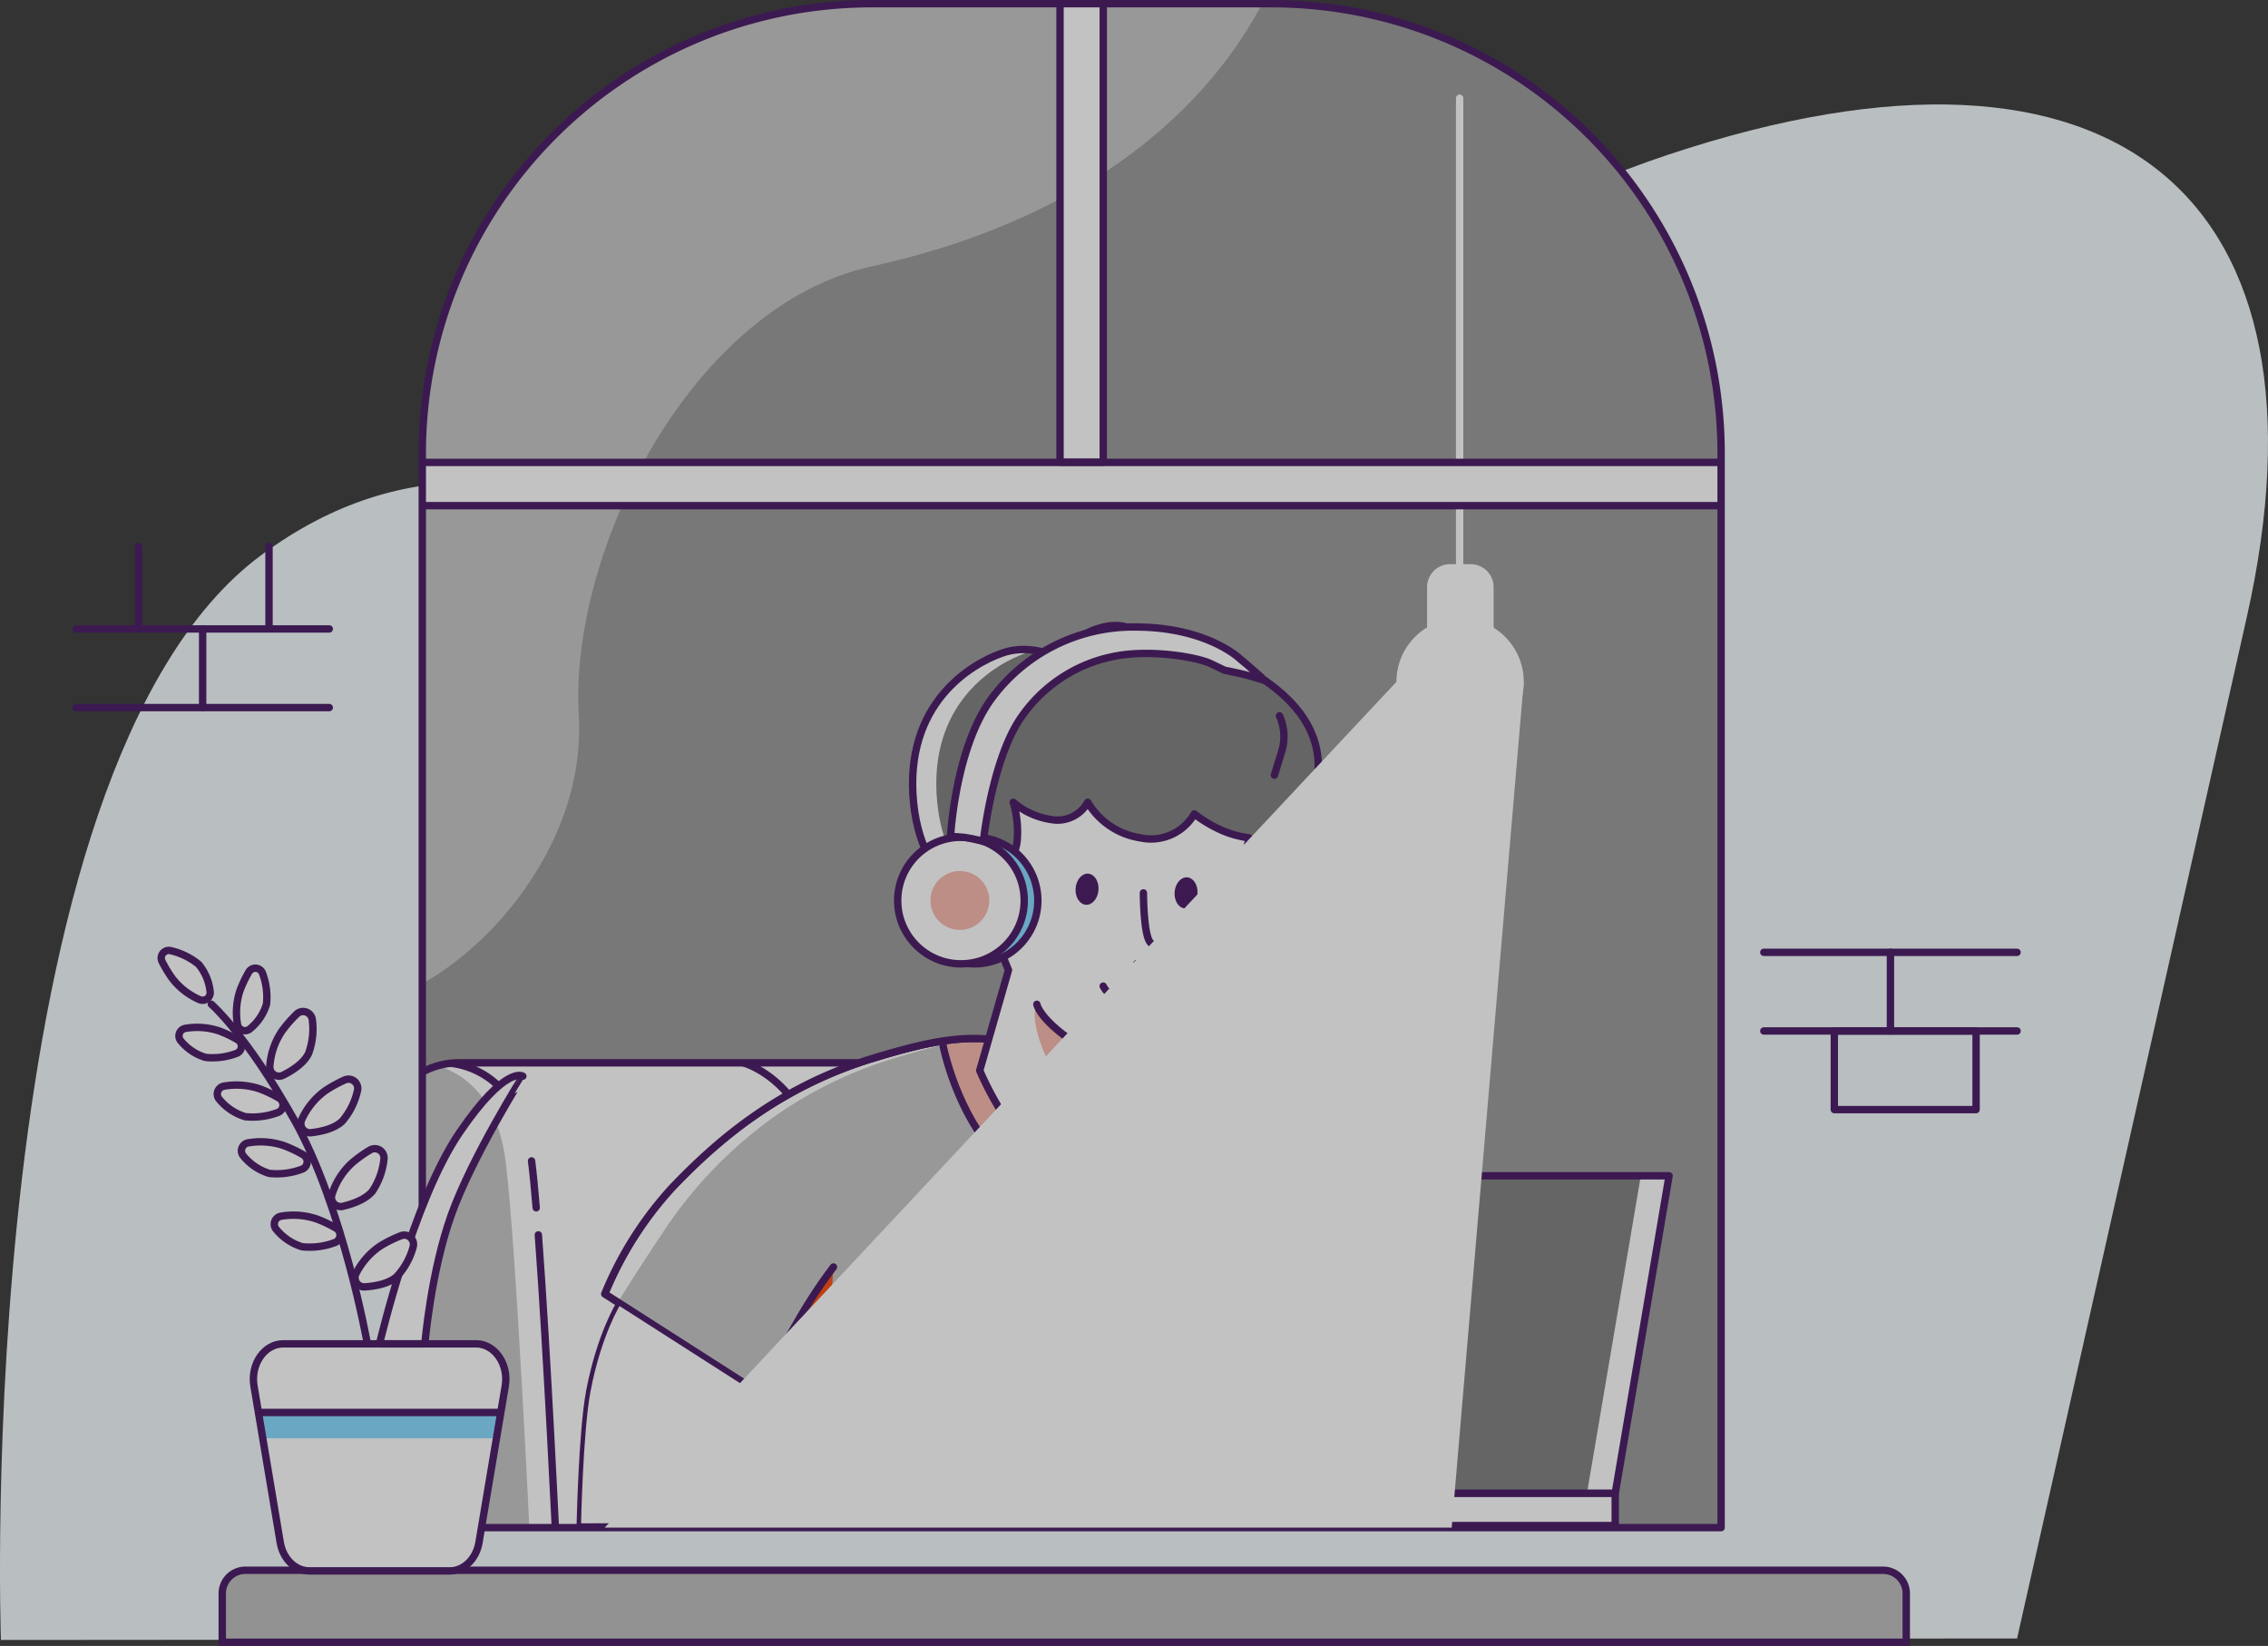 <svg xmlns="http://www.w3.org/2000/svg" xmlns:xlink="http://www.w3.org/1999/xlink" width="383.985" height="278.613" viewBox="0 0 383.985 278.613">
  <rect x="0" y="0" width="383.985" height="278.613" fill="#333333" stroke="none"/>
  <defs>
    <clipPath id="clip-path">
      <path id="Rectangle_236" data-name="Rectangle 236" d="M76.107,0H143.8A76.107,76.107,0,0,1,219.9,76.107V257.953a0,0,0,0,1,0,0H0a0,0,0,0,1,0,0V76.107A76.107,76.107,0,0,1,76.107,0Z" fill="#62b7e8" stroke="#400f5e" stroke-linecap="round" stroke-linejoin="round" stroke-width="1.25"/>
    </clipPath>
    <clipPath id="clip-path-2">
      <path id="Path_1974" data-name="Path 1974" d="M104.654,296.534s-10-47.427-9.369-63.378c.416-10.558,6.449-15.265,10.48-17.241a12.871,12.871,0,0,1,5.694-1.306H206.3s9.958,2.641,12.674,16.6,5.117,65.325,5.117,65.325Z" transform="translate(-95.256 -214.609)" fill="#fff" stroke="#400f5e" stroke-linecap="round" stroke-linejoin="round" stroke-width="1.25"/>
    </clipPath>
    <clipPath id="clip-path-3">
      <path id="Path_1979" data-name="Path 1979" d="M174.823,212.671s-13.416-2.661-15.035-19.374,9.716-23.42,15.035-25.271S185,169.183,185,169.183s1.084-4.164,6.9-5.551,7.9,3.238,7.9,3.238,5.039-4.1,19.47,5.8c11.8,8.1,10.832,18.252,4.123,27.273-5.108,6.871-11.334,8.1-11.334,8.1Z" transform="translate(-159.631 -163.372)" fill="#fff" stroke="#400f5e" stroke-linecap="round" stroke-linejoin="round" stroke-width="1.25"/>
    </clipPath>
    <clipPath id="clip-path-4">
      <path id="Path_1994" data-name="Path 1994" d="M244.491,248.384a80.3,80.3,0,0,0-20.141-22.319c-6.027-4.533-13.41-9.159-20.3-10.97-15.266-4.016-19.083-4.859-35.044,0s-26.37,13.878-34,21.858A60.584,60.584,0,0,0,123.554,255l26.024,16.655L147.5,294.206h87.785l-2.66-20.934,18.968-12.724S248.513,254.954,244.491,248.384Z" transform="translate(-123.554 -211.759)" fill="#fff" stroke="#400f5e" stroke-linecap="round" stroke-linejoin="round" stroke-width="1.25"/>
    </clipPath>
    <clipPath id="clip-path-6">
      <path id="Path_1986" data-name="Path 1986" d="M163.093,212.456s1.767,10.321,8.362,18.349,12.331,7.17,17.206,3.729,8.316-12.331,8.316-17.493-22.217-7.472-33.884-4.586" transform="translate(-163.093 -211.198)" fill="#f7b5a9" stroke="#400f5e" stroke-linecap="round" stroke-linejoin="round" stroke-width="1.25"/>
    </clipPath>
    <clipPath id="clip-path-7">
      <path id="Path_2003" data-name="Path 2003" d="M213.406,194.611s-2.408,20.82-9.694,27.065S191.2,226.6,191.2,226.6l-1.718,10.166s-1.735,7.634-8.327,7.287-12.5-14.573-12.5-14.573l4.869-17-1.331-3.287s-8.154-2.67-7.228-10.071,6.592-2.257,6.592-2.257,3.355-2.949,3.47-6.766a17.418,17.418,0,0,0-.695-6.014,12.805,12.805,0,0,0,7.172,3.008,5.861,5.861,0,0,0,5.436-3.008,12.593,12.593,0,0,0,8.905,6.014,8.471,8.471,0,0,0,9.138-4.048,22.414,22.414,0,0,0,4.395,2.66,17.218,17.218,0,0,0,4.857,1.388Z" transform="translate(-164.893 -184.086)" fill="#fff" stroke="#400f5e" stroke-linecap="round" stroke-linejoin="round" stroke-width="1.25"/>
    </clipPath>
    <clipPath id="clip-path-8">
      <path id="Path_2007" data-name="Path 2007" d="M223.048,273.025c-2.082-8.675-7.148-26.512-7.148-26.512l-16.851,11.3,2.66,20.934H224.8A49.392,49.392,0,0,1,223.048,273.025Z" transform="translate(-199.048 -246.513)" fill="#fff" stroke="#400f5e" stroke-linecap="round" stroke-linejoin="round" stroke-width="0.75"/>
    </clipPath>
    <clipPath id="clip-path-9">
      <path id="Path_2012" data-name="Path 2012" d="M188.23,281.607h77.639l9.121-53.762H197.352Z" transform="translate(-188.23 -227.845)" fill="#fff" stroke="#400f5e" stroke-linecap="round" stroke-linejoin="round" stroke-width="1.25"/>
    </clipPath>
    <clipPath id="clip-path-10">
      <path id="Path_2016" data-name="Path 2016" d="M115.622,285.97H91.876c-2.408,0-4.481-2.015-4.951-4.812l-4.445-26.484c-.621-3.7,1.768-7.143,4.951-7.143h32.637c3.183,0,5.572,3.446,4.951,7.143l-4.445,26.484C120.1,283.955,118.031,285.97,115.622,285.97Z" transform="translate(-82.381 -247.531)" fill="#fff" stroke="#400f5e" stroke-linecap="round" stroke-linejoin="round" stroke-width="1.25"/>
    </clipPath>
  </defs>
  <g id="Working_9" data-name="Working 9" transform="translate(-52.684 -92.113)" opacity="0.702">
    <path id="Path_1965" data-name="Path 1965" d="M52.84,362.241s-5.185-147.253,44.1-183.654,95.216,19.479,130.925,17.617,30.681-59.918,107.239-85.375,113.81,7.822,97.977,78.264-38.894,172.893-38.894,172.893Z" transform="translate(0 7.473)" fill="#f2fafc"/>
    <g id="Group_1031" data-name="Group 1031" transform="translate(124.179 92.738)">
      <path id="Path_19385" data-name="Path 19385" d="M140,0h3.8A76.107,76.107,0,0,1,219.9,76.107V257.953H0V140C0,84.948,78.139,14.374,78.139,14.374S117.732,0,140,0Z" fill="#959596"/>
      <g id="Group_1030" data-name="Group 1030" clip-path="url(#clip-path)">
        <line id="Line_102" data-name="Line 102" y2="78.66" transform="translate(175.63 16.003)" fill="none" stroke="#fff" stroke-linecap="round" stroke-linejoin="round" stroke-width="1.25"/>
        <path id="Path_1967" data-name="Path 1967" d="M255.385,86.354s-9.62,40.25-69.8,53.463c-30.541,6.706-51.212,48.2-49.558,76.074s-27.338,52.684-42.537,48.822-12-144.7,42.537-171.092S255.385,86.354,255.385,86.354Z" transform="translate(-109.528 -95.343)" fill="#c3c3c3"/>
        <rect id="Rectangle_233" data-name="Rectangle 233" width="231.846" height="7.322" transform="translate(-7.224 77.645)" fill="#fff" stroke="#400f5e" stroke-linecap="round" stroke-linejoin="round" stroke-width="1.25"/>
        <rect id="Rectangle_234" data-name="Rectangle 234" width="85.326" height="7.322" transform="translate(115.295 -7.731) rotate(90)" fill="#fff" stroke="#400f5e" stroke-linecap="round" stroke-linejoin="round" stroke-width="1.25"/>
        <g id="Group_1027" data-name="Group 1027" transform="translate(164.928 94.867)">
          <path id="Rectangle_235" data-name="Rectangle 235" d="M3.9,0h3.47a3.9,3.9,0,0,1,3.9,3.9V13.22a0,0,0,0,1,0,0H0a0,0,0,0,1,0,0V3.9A3.9,3.9,0,0,1,3.9,0Z" transform="translate(5.186)" fill="#fff"/>
          <circle id="Ellipse_323" data-name="Ellipse 323" cx="10.779" cy="10.779" r="10.779" transform="translate(0 9.141)" fill="#fff"/>
        </g>
        <g id="Group_1029" data-name="Group 1029" transform="translate(-9.991 179.28)">
          <path id="Path_1968" data-name="Path 1968" d="M104.654,296.534s-10-47.427-9.369-63.378c.416-10.558,6.449-15.265,10.48-17.241a12.871,12.871,0,0,1,5.694-1.306H206.3s9.958,2.641,12.674,16.6,5.117,65.325,5.117,65.325Z" transform="translate(-95.256 -214.609)" fill="#fff"/>
          <g id="Group_1028" data-name="Group 1028" clip-path="url(#clip-path-2)">
            <path id="Path_1969" data-name="Path 1969" d="M127.572,243.77c1.518,20.317,3.037,52.806,3.037,52.806H102.836S86.558,243.4,89.625,227.819s22.409-13.169,22.409-13.169" transform="translate(-97.932 -214.65)" fill="#fff" stroke="#400f5e" stroke-linecap="round" stroke-linejoin="round" stroke-width="1.25"/>
            <path id="Path_1970" data-name="Path 1970" d="M114.978,226.1c.253,1.976.519,4.707.787,7.937" transform="translate(-86.486 -209.499)" fill="#fff" stroke="#400f5e" stroke-linecap="round" stroke-linejoin="round" stroke-width="1.25"/>
            <path id="Path_1971" data-name="Path 1971" d="M105.018,214.609a14,14,0,0,1,10.13,5.418" transform="translate(-90.915 -214.609)" fill="#fff" stroke="#400f5e" stroke-linecap="round" stroke-linejoin="round" stroke-width="1.25"/>
            <path id="Path_1972" data-name="Path 1972" d="M108.988,214.65s12.266,0,14.389,16.6c1.781,13.93,4.184,65.325,4.184,65.325H99.788S83.512,243.4,86.577,227.819s22.41-13.169,22.41-13.169" transform="translate(-99.287 -214.65)" fill="#c3c3c3"/>
            <path id="Path_1973" data-name="Path 1973" d="M139.8,214.609s9.96,2.641,12.676,16.6,5.116,65.325,5.116,65.325" transform="translate(-75.446 -214.609)" fill="#fff" stroke="#400f5e" stroke-linecap="round" stroke-linejoin="round" stroke-width="1.25"/>
          </g>
          <path id="Path_1975" data-name="Path 1975" d="M104.654,296.534s-10-47.427-9.369-63.378c.416-10.558,6.449-15.265,10.48-17.241a12.871,12.871,0,0,1,5.694-1.306H206.3s9.958,2.641,12.674,16.6,5.117,65.325,5.117,65.325Z" transform="translate(-95.256 -214.609)" fill="none" stroke="#400f5e" stroke-linecap="round" stroke-linejoin="round" stroke-width="1.25"/>
        </g>
      </g>
      <path id="Rectangle_237" data-name="Rectangle 237" d="M76.107,0H143.8A76.107,76.107,0,0,1,219.9,76.107V257.953a0,0,0,0,1,0,0H0a0,0,0,0,1,0,0V76.107A76.107,76.107,0,0,1,76.107,0Z" fill="none" stroke="#400f5e" stroke-linecap="round" stroke-linejoin="round" stroke-width="1.25"/>
    </g>
    <path id="Path_19386" data-name="Path 19386" d="M3.917,0H281.193a3.917,3.917,0,0,1,3.917,3.917v8.271H0V3.917A3.917,3.917,0,0,1,3.917,0Z" transform="translate(90.314 357.914)" fill="#bbb" stroke="#400f5e" stroke-linecap="round" stroke-width="1.25"/>
    <g id="Group_1044" data-name="Group 1044" transform="translate(150.677 197.996)">
      <circle id="Ellipse_324" data-name="Ellipse 324" cx="10.712" cy="10.712" r="10.712" transform="translate(94.94 38.691)" fill="#80d9ff" stroke="#400f5e" stroke-linecap="round" stroke-linejoin="round" stroke-width="1.25"/>
      <g id="Group_1033" data-name="Group 1033" transform="translate(56.515)">
        <path id="Path_1976" data-name="Path 1976" d="M174.823,212.671s-13.416-2.661-15.035-19.374,9.716-23.42,15.035-25.271S185,169.183,185,169.183s1.084-4.164,6.9-5.551,7.9,3.238,7.9,3.238,5.039-4.1,19.47,5.8c11.8,8.1,10.832,18.252,4.123,27.273-5.108,6.871-11.334,8.1-11.334,8.1Z" transform="translate(-159.631 -163.372)" fill="#fff"/>
        <g id="Group_1032" data-name="Group 1032" clip-path="url(#clip-path-3)">
          <path id="Path_1977" data-name="Path 1977" d="M177.6,213s-13.416-2.661-15.035-19.374,9.716-23.42,15.035-25.271,10.178,1.156,10.178,1.156,1.084-4.164,6.9-5.551,7.9,3.238,7.9,3.238,7.081-10.135,21.512-.231c11.8,8.1,8.791,24.288,2.082,33.309-5.108,6.871-11.334,8.1-11.334,8.1Z" transform="translate(-158.396 -163.703)" fill="#7a7a7a"/>
          <path id="Path_1978" data-name="Path 1978" d="M202.89,173.956a8.546,8.546,0,0,1,.286,6.309l-1.147,3.727" transform="translate(-140.777 -158.665)" fill="none" stroke="#400f5e" stroke-linecap="round" stroke-linejoin="round" stroke-width="1.25"/>
        </g>
        <path id="Path_1980" data-name="Path 1980" d="M174.823,212.671s-13.416-2.661-15.035-19.374,9.716-23.42,15.035-25.271S185,169.183,185,169.183s1.084-4.164,6.9-5.551,7.9,3.238,7.9,3.238,5.039-4.1,19.47,5.8c11.8,8.1,10.832,18.252,4.123,27.273-5.108,6.871-11.334,8.1-11.334,8.1Z" transform="translate(-159.631 -163.372)" fill="none" stroke="#400f5e" stroke-linecap="round" stroke-linejoin="round" stroke-width="1.25"/>
      </g>
      <g id="Group_1039" data-name="Group 1039" transform="translate(4.393 69.905)">
        <path id="Path_1981" data-name="Path 1981" d="M244.491,248.384a80.3,80.3,0,0,0-20.141-22.319c-6.027-4.533-13.41-9.159-20.3-10.97-15.266-4.016-19.083-4.859-35.044,0s-26.37,13.878-34,21.858A60.584,60.584,0,0,0,123.554,255l26.024,16.655L147.5,294.206h87.785l-2.66-20.934,18.968-12.724S248.513,254.954,244.491,248.384Z" transform="translate(-123.554 -211.759)" fill="#fff"/>
        <g id="Group_1038" data-name="Group 1038" clip-path="url(#clip-path-4)">
          <path id="Path_1982" data-name="Path 1982" d="M163.093,212.456s1.767,10.321,8.362,18.349,12.331,7.17,17.206,3.729,8.316-12.331,8.316-17.493-22.217-7.472-33.884-4.586" transform="translate(-105.971 -212.009)" fill="#80d9ff" stroke="#400f5e" stroke-linecap="round" stroke-linejoin="round" stroke-width="1.25"/>
          <g id="Group_1037" data-name="Group 1037">
            <path id="Path_1983" data-name="Path 1983" d="M244.491,248.384a80.3,80.3,0,0,0-20.141-22.319c-6.027-4.533-13.41-9.159-20.3-10.97-15.266-4.016-19.083-4.859-35.044,0s-26.37,13.878-34,21.858A60.584,60.584,0,0,0,123.554,255l26.024,16.655L147.5,294.206h87.785l-2.66-20.934,18.968-12.724S248.513,254.954,244.491,248.384Z" transform="translate(-123.554 -211.759)" fill="#fff"/>
            <g id="Group_1036" data-name="Group 1036" clip-path="url(#clip-path-4)">
              <path id="Path_1984" data-name="Path 1984" d="M123.554,260.093l26.024,11.558L147.5,294.206h91.347l-2.66-20.934,18.969-12.724s-3.077-5.594-7.1-12.166a80.309,80.309,0,0,0-20.138-22.318c-6.029-4.532-13.41-9.159-20.3-10.97-15.266-4.016-19.083-4.859-35.044,0a71.267,71.267,0,0,0-20.125,9.758,74.1,74.1,0,0,0-19.178,19.927c-3.122,4.687-6.981,10.626-9.714,15.314" transform="translate(-123.554 -211.759)" fill="#c3c3c3"/>
              <ellipse id="Ellipse_325" data-name="Ellipse 325" cx="17.236" cy="13.438" rx="17.236" ry="13.438" transform="translate(77.72 -12.092)" fill="#ff4500"/>
              <g id="Group_1035" data-name="Group 1035" transform="translate(57.122 -0.811)">
                <path id="Path_1985" data-name="Path 1985" d="M163.093,212.456s1.767,10.321,8.362,18.349,12.331,7.17,17.206,3.729,8.316-12.331,8.316-17.493-22.217-7.472-33.884-4.586" transform="translate(-163.093 -211.198)" fill="#f7b5a9"/>
                <g id="Group_1034" data-name="Group 1034" clip-path="url(#clip-path-6)">
                  <ellipse id="Ellipse_326" data-name="Ellipse 326" cx="17.236" cy="13.438" rx="17.236" ry="13.438" transform="translate(20.597 -11.281)" fill="#ff7e60"/>
                </g>
                <path id="Path_1987" data-name="Path 1987" d="M163.093,212.456s1.767,10.321,8.362,18.349,12.331,7.17,17.206,3.729,8.316-12.331,8.316-17.493-22.217-7.472-33.884-4.586" transform="translate(-163.093 -211.198)" fill="none" stroke="#400f5e" stroke-linecap="round" stroke-linejoin="round" stroke-width="1.25"/>
              </g>
            </g>
            <path id="Path_1989" data-name="Path 1989" d="M244.491,248.384a80.3,80.3,0,0,0-20.141-22.319c-6.027-4.533-13.41-9.159-20.3-10.97-15.266-4.016-19.083-4.859-35.044,0s-26.37,13.878-34,21.858A60.584,60.584,0,0,0,123.554,255l26.024,16.655L147.5,294.206h87.785l-2.66-20.934,18.968-12.724S248.513,254.954,244.491,248.384Z" transform="translate(-123.554 -211.759)" fill="none" stroke="#400f5e" stroke-linecap="round" stroke-linejoin="round" stroke-width="1.25"/>
          </g>
          <path id="Path_1990" data-name="Path 1990" d="M144.028,259.744s4.284-8.011,7.151-12.891a85.711,85.711,0,0,1,5.545-8.32l-3.251,46.837-17.439-1.911Z" transform="translate(-118.004 -199.853)" fill="#ff4500"/>
          <path id="Path_1991" data-name="Path 1991" d="M141.567,259.744s4.284-8.011,7.151-12.891a85.711,85.711,0,0,1,5.545-8.32" transform="translate(-115.543 -199.853)" fill="none" stroke="#400f5e" stroke-linecap="round" stroke-linejoin="round" stroke-width="1.25"/>
          <path id="Path_1992" data-name="Path 1992" d="M201.459,262.13a79.487,79.487,0,0,0-7.832-25.318s9.367,10.9,13.382,13a43.4,43.4,0,0,0,9.367,3.249Z" transform="translate(-92.392 -200.618)" fill="#ff4500"/>
          <path id="Path_1993" data-name="Path 1993" d="M201.459,262.13a79.487,79.487,0,0,0-7.832-25.318" transform="translate(-92.392 -200.618)" fill="none" stroke="#400f5e" stroke-linecap="round" stroke-linejoin="round" stroke-width="1.25"/>
        </g>
        <path id="Path_1995" data-name="Path 1995" d="M244.491,248.384a80.3,80.3,0,0,0-20.141-22.319c-6.027-4.533-13.41-9.159-20.3-10.97-15.266-4.016-19.083-4.859-35.044,0s-26.37,13.878-34,21.858A60.584,60.584,0,0,0,123.554,255l26.024,16.655L147.5,294.206h87.785l-2.66-20.934,18.968-12.724S248.513,254.954,244.491,248.384Z" transform="translate(-123.554 -211.759)" fill="none" stroke="#400f5e" stroke-linecap="round" stroke-linejoin="round" stroke-width="1.25"/>
      </g>
      <path id="Path_1996" data-name="Path 1996" d="M127.283,242.74s-3.3,5.188-5.152,14.9c-1.287,6.755-1.618,22.786-1.618,22.786l16.656-.052,11.679.052,2.082-22.555Z" transform="translate(-120.513 -128.077)" fill="#fff" stroke="#400f5e" stroke-linecap="round" stroke-linejoin="round" stroke-width="0.75"/>
      <g id="Group_1041" data-name="Group 1041" transform="translate(64.117 29.926)">
        <path id="Path_1997" data-name="Path 1997" d="M213.406,194.611s-2.408,20.82-9.694,27.065S191.2,226.6,191.2,226.6l-1.718,10.166s-1.735,7.634-8.327,7.287-12.5-14.573-12.5-14.573l4.869-17-1.331-3.287s-8.154-2.67-7.228-10.071,6.592-2.257,6.592-2.257,3.355-2.949,3.47-6.766a17.418,17.418,0,0,0-.695-6.014,12.805,12.805,0,0,0,7.172,3.008,5.861,5.861,0,0,0,5.436-3.008,12.593,12.593,0,0,0,8.905,6.014,8.471,8.471,0,0,0,9.138-4.048,22.414,22.414,0,0,0,4.395,2.66,17.218,17.218,0,0,0,4.857,1.388Z" transform="translate(-164.893 -184.086)" fill="#fff"/>
        <g id="Group_1040" data-name="Group 1040" clip-path="url(#clip-path-7)">
          <path id="Path_1998" data-name="Path 1998" d="M174.3,207.75s.286,2.007,4.874,5.448c4.63,3.472,10.561,2.915,10.561,2.915L188.1,227.56a20.653,20.653,0,0,1-12.2-10.8C172.826,209.822,174.3,207.75,174.3,207.75Z" transform="translate(-160.867 -173.562)" fill="#f7b5a9"/>
          <path id="Path_1999" data-name="Path 1999" d="M189.626,216.113s-5.931.556-10.561-2.915c-4.588-3.441-4.874-5.448-4.874-5.448" transform="translate(-160.758 -173.562)" fill="#fff" stroke="#400f5e" stroke-linecap="round" stroke-linejoin="round" stroke-width="1.25"/>
          <ellipse id="Ellipse_327" data-name="Ellipse 327" cx="2.639" cy="1.941" rx="2.639" ry="1.941" transform="translate(36.554 17.81) rotate(-85.533)" fill="#400f5e"/>
          <ellipse id="Ellipse_328" data-name="Ellipse 328" cx="2.639" cy="1.941" rx="2.639" ry="1.941" transform="translate(19.792 17.189) rotate(-85.533)" fill="#400f5e"/>
          <path id="Path_2000" data-name="Path 2000" d="M187.015,194.7s0,7.375,1.241,8.462.545,2.639-.62,3.261-1.711.233-1.711.233" transform="translate(-155.54 -179.367)" fill="#fff" stroke="#400f5e" stroke-linecap="round" stroke-linejoin="round" stroke-width="1.25"/>
          <path id="Path_2001" data-name="Path 2001" d="M167.866,194.906s.825,3.051,3.3,3.742" transform="translate(-163.571 -179.274)" fill="#fff" stroke="#400f5e" stroke-linecap="round" stroke-linejoin="round" stroke-width="1.25"/>
          <path id="Path_2002" data-name="Path 2002" d="M181.971,205.623a3.789,3.789,0,0,0,2.314,1.945,5.606,5.606,0,0,0,3.145.228" transform="translate(-157.299 -174.508)" fill="#fff" stroke="#400f5e" stroke-linecap="round" stroke-linejoin="round" stroke-width="1.25"/>
        </g>
        <path id="Path_2004" data-name="Path 2004" d="M213.406,194.611s-2.408,20.82-9.694,27.065S191.2,226.6,191.2,226.6l-1.718,10.166s-1.735,7.634-8.327,7.287-12.5-14.573-12.5-14.573l4.869-17-1.331-3.287s-8.154-2.67-7.228-10.071,6.592-2.257,6.592-2.257,3.355-2.949,3.47-6.766a17.418,17.418,0,0,0-.695-6.014,12.805,12.805,0,0,0,7.172,3.008,5.861,5.861,0,0,0,5.436-3.008,12.593,12.593,0,0,0,8.905,6.014,8.471,8.471,0,0,0,9.138-4.048,22.414,22.414,0,0,0,4.395,2.66,17.218,17.218,0,0,0,4.857,1.388Z" transform="translate(-164.893 -184.086)" fill="none" stroke="#400f5e" stroke-linecap="round" stroke-linejoin="round" stroke-width="1.25"/>
      </g>
      <g id="Group_1043" data-name="Group 1043" transform="translate(113.46 120.114)">
        <path id="Path_2005" data-name="Path 2005" d="M223.048,273.025c-2.082-8.675-7.148-26.512-7.148-26.512l-16.851,11.3,2.66,20.934H224.8A49.392,49.392,0,0,1,223.048,273.025Z" transform="translate(-199.048 -246.513)" fill="#fff"/>
        <g id="Group_1042" data-name="Group 1042" clip-path="url(#clip-path-8)">
          <path id="Path_2006" data-name="Path 2006" d="M202.494,250.376s4.795,29.825,10.426,43.876,11.368,19.043,20.831,18.554-15.486,7.657-22.654,0-14.625-60.422-14.625-60.422Z" transform="translate(-200.194 -244.795)" fill="#f7b5a9"/>
        </g>
        <path id="Path_2008" data-name="Path 2008" d="M223.048,273.025c-2.082-8.675-7.148-26.512-7.148-26.512l-16.851,11.3,2.66,20.934H224.8A49.392,49.392,0,0,1,223.048,273.025Z" transform="translate(-199.048 -246.513)" fill="none" stroke="#400f5e" stroke-linecap="round" stroke-linejoin="round" stroke-width="0.75"/>
      </g>
      <circle id="Ellipse_329" data-name="Ellipse 329" cx="10.712" cy="10.712" r="10.712" transform="translate(56.296 35.844)" fill="#80d9ff" stroke="#400f5e" stroke-linecap="round" stroke-linejoin="round" stroke-width="1.25"/>
      <circle id="Ellipse_330" data-name="Ellipse 330" cx="10.712" cy="10.712" r="10.712" transform="translate(53.991 35.844)" fill="#fff" stroke="#400f5e" stroke-linecap="round" stroke-linejoin="round" stroke-width="1.25"/>
      <path id="Path_2009" data-name="Path 2009" d="M213.13,168.97s-5.48-5.374-17.594-5.423a29.75,29.75,0,0,0-24.813,12.543c-5.9,8.473-6.644,22.915-6.644,22.915s1.264.038,2.361.155a29.645,29.645,0,0,1,3.193.675s1.345-12.813,5.837-20.151a24.908,24.908,0,0,1,16.711-11.254c5.932-1.085,13.626.2,15.965,1.322l2.339,1.118s2.746.509,4.781,1.118l2.034.611S214.918,170.427,213.13,168.97Z" transform="translate(-101.139 -163.295)" fill="#fff" stroke="#400f5e" stroke-linecap="round" stroke-linejoin="round" stroke-width="1.25"/>
      <circle id="Ellipse_331" data-name="Ellipse 331" cx="4.983" cy="4.983" r="4.983" transform="translate(59.536 41.552)" fill="#f7b5a9"/>
    </g>
    <g id="Laptop" transform="translate(222.841 291.14)">
      <g id="Group_1046" data-name="Group 1046" transform="translate(25.669)">
        <path id="Path_2010" data-name="Path 2010" d="M188.23,281.607h77.639l9.121-53.762H197.352Z" transform="translate(-188.23 -227.845)" fill="#fff"/>
        <g id="Group_1045" data-name="Group 1045" clip-path="url(#clip-path-9)">
          <path id="Path_2011" data-name="Path 2011" d="M184.917,281.607h77.639l9.121-53.762H194.038Z" transform="translate(-189.704 -227.845)" fill="#7a7a7a"/>
        </g>
        <path id="Path_2013" data-name="Path 2013" d="M188.23,281.607h77.639l9.121-53.762H197.352Z" transform="translate(-188.23 -227.845)" fill="none" stroke="#400f5e" stroke-linecap="round" stroke-linejoin="round" stroke-width="1.25"/>
      </g>
      <rect id="Rectangle_239" data-name="Rectangle 239" width="103.308" height="5.445" transform="translate(103.308 59.207) rotate(-180)" fill="#fff" stroke="#400f5e" stroke-linecap="round" stroke-linejoin="round" stroke-width="1.25"/>
      <circle id="Ellipse_332" data-name="Ellipse 332" cx="4.865" cy="4.865" r="4.865" transform="translate(65.894 22.016)" fill="#fff"/>
    </g>
    <path id="Path_2014" data-name="Path 2014" d="M257.591,169.968,123.554,313.134H266.948l12.2-143.166Z" transform="translate(31.517 37.557)" fill="#fff" style="mix-blend-mode: soft-light;isolation: isolate"/>
    <g id="Group_1048" data-name="Group 1048" transform="translate(95.587 319.581)">
      <path id="Path_2015" data-name="Path 2015" d="M115.622,285.97H91.876c-2.408,0-4.481-2.015-4.951-4.812l-4.445-26.484c-.621-3.7,1.768-7.143,4.951-7.143h32.637c3.183,0,5.572,3.446,4.951,7.143l-4.445,26.484C120.1,283.955,118.031,285.97,115.622,285.97Z" transform="translate(-82.381 -247.531)" fill="#fff"/>
      <g id="Group_1047" data-name="Group 1047" clip-path="url(#clip-path-10)">
        <rect id="Rectangle_240" data-name="Rectangle 240" width="45.69" height="4.37" transform="translate(-1.443 11.622)" fill="#80d9ff"/>
        <line id="Line_103" data-name="Line 103" x2="46.485" transform="translate(-1.443 11.622)" fill="none" stroke="#400f5e" stroke-linecap="round" stroke-linejoin="round" stroke-width="1.25"/>
      </g>
      <path id="Path_2017" data-name="Path 2017" d="M115.622,285.97H91.876c-2.408,0-4.481-2.015-4.951-4.812l-4.445-26.484c-.621-3.7,1.768-7.143,4.951-7.143h32.637c3.183,0,5.572,3.446,4.951,7.143l-4.445,26.484C120.1,283.955,118.031,285.97,115.622,285.97Z" transform="translate(-82.381 -247.531)" fill="none" stroke="#400f5e" stroke-linecap="round" stroke-linejoin="round" stroke-width="1.25"/>
    </g>
    <path id="Path_2018" data-name="Path 2018" d="M97.161,261.515s5.666-24.195,13.522-35.725,10.744-9.581,10.744-9.581S112.761,230,109.294,239.752s-4.453,21.763-4.453,21.763Z" transform="translate(19.779 58.066)" fill="#fff" stroke="#400f5e" stroke-linecap="round" stroke-linejoin="round" stroke-width="1.25"/>
    <g id="Group_1049" data-name="Group 1049" transform="translate(79.975 252.987)">
      <path id="Path_2019" data-name="Path 2019" d="M103.87,265.227s-4.139-23.248-12.345-37.851-14.077-19.636-14.077-19.636" transform="translate(-68.962 -198.633)" fill="none" stroke="#400f5e" stroke-linecap="round" stroke-linejoin="round" stroke-width="1.25"/>
      <path id="Path_2020" data-name="Path 2020" d="M82.711,213.757a1.289,1.289,0,0,1-2.153-.77,11.786,11.786,0,0,1,.457-5.75,20.608,20.608,0,0,1,1.475-3.082,1.285,1.285,0,0,1,2.333.27,11.514,11.514,0,0,1,.652,5.188A8.547,8.547,0,0,1,82.711,213.757Z" transform="translate(-67.648 -200.508)" fill="#fff" stroke="#400f5e" stroke-linecap="round" stroke-linejoin="round" stroke-width="1.25"/>
      <path id="Path_2021" data-name="Path 2021" d="M86.571,219.372a1.555,1.555,0,0,1-2.268-1.443,12.19,12.19,0,0,1,2.062-6.037,22.288,22.288,0,0,1,2.521-2.884,1.567,1.567,0,0,1,2.611.958,11.915,11.915,0,0,1-.64,5.753C90.06,217.351,88.137,218.589,86.571,219.372Z" transform="translate(-65.916 -198.252)" fill="#fff" stroke="#400f5e" stroke-linecap="round" stroke-linejoin="round" stroke-width="1.25"/>
      <path id="Path_2022" data-name="Path 2022" d="M89.7,225.588a1.555,1.555,0,0,1-1.637-2.132,12.21,12.21,0,0,1,4-4.967,22.263,22.263,0,0,1,3.356-1.846,1.567,1.567,0,0,1,2.125,1.794,11.929,11.929,0,0,1-2.572,5.185C93.667,224.885,91.435,225.389,89.7,225.588Z" transform="translate(-64.304 -194.729)" fill="#fff" stroke="#400f5e" stroke-linecap="round" stroke-linejoin="round" stroke-width="1.25"/>
      <path id="Path_2023" data-name="Path 2023" d="M93.465,234.422A1.555,1.555,0,0,1,91.59,232.5a12.21,12.21,0,0,1,3.4-5.4A22.344,22.344,0,0,1,98.1,224.87a1.567,1.567,0,0,1,2.322,1.533,11.925,11.925,0,0,1-1.947,5.451C97.327,233.259,95.17,234.022,93.465,234.422Z" transform="translate(-62.706 -191.106)" fill="#fff" stroke="#400f5e" stroke-linecap="round" stroke-linejoin="round" stroke-width="1.25"/>
      <path id="Path_2024" data-name="Path 2024" d="M95.975,243.561a1.556,1.556,0,0,1-1.539-2.2,12.2,12.2,0,0,1,4.227-4.779,22.29,22.29,0,0,1,3.437-1.692,1.568,1.568,0,0,1,2.041,1.89,11.916,11.916,0,0,1-2.8,5.062C99.974,243.039,97.722,243.441,95.975,243.561Z" transform="translate(-61.48 -186.605)" fill="#fff" stroke="#400f5e" stroke-linecap="round" stroke-linejoin="round" stroke-width="1.25"/>
      <path id="Path_2025" data-name="Path 2025" d="M74,212.771a1.289,1.289,0,0,1,.77-2.153,11.775,11.775,0,0,1,5.751.457A20.681,20.681,0,0,1,83.6,212.55a1.285,1.285,0,0,1-.27,2.333,11.5,11.5,0,0,1-5.188.65A8.545,8.545,0,0,1,74,212.771Z" transform="translate(-70.648 -197.422)" fill="#fff" stroke="#400f5e" stroke-linecap="round" stroke-linejoin="round" stroke-width="1.25"/>
      <path id="Path_2026" data-name="Path 2026" d="M78.512,219.652a1.355,1.355,0,0,1,.81-2.264,12.4,12.4,0,0,1,6.05.48,21.716,21.716,0,0,1,3.242,1.553,1.352,1.352,0,0,1-.283,2.455,12.1,12.1,0,0,1-5.46.685A8.991,8.991,0,0,1,78.512,219.652Z" transform="translate(-68.65 -194.416)" fill="#fff" stroke="#400f5e" stroke-linecap="round" stroke-linejoin="round" stroke-width="1.25"/>
      <path id="Path_2027" data-name="Path 2027" d="M81.341,226.3a1.355,1.355,0,0,1,.81-2.264,12.4,12.4,0,0,1,6.05.48,21.8,21.8,0,0,1,3.242,1.552,1.353,1.353,0,0,1-.283,2.456,12.1,12.1,0,0,1-5.46.685A8.99,8.99,0,0,1,81.341,226.3Z" transform="translate(-67.392 -191.461)" fill="#fff" stroke="#400f5e" stroke-linecap="round" stroke-linejoin="round" stroke-width="1.25"/>
      <path id="Path_2028" data-name="Path 2028" d="M85.193,234.9A1.357,1.357,0,0,1,86,232.63a12.4,12.4,0,0,1,6.05.481,21.732,21.732,0,0,1,3.242,1.552,1.352,1.352,0,0,1-.283,2.455,12.1,12.1,0,0,1-5.458.685A9,9,0,0,1,85.193,234.9Z" transform="translate(-65.679 -187.637)" fill="#fff" stroke="#400f5e" stroke-linecap="round" stroke-linejoin="round" stroke-width="1.25"/>
      <path id="Path_2029" data-name="Path 2029" d="M79.855,208.378a1.289,1.289,0,0,1-1.826,1.375,11.774,11.774,0,0,1-4.554-3.54,20.667,20.667,0,0,1-1.765-2.924,1.286,1.286,0,0,1,1.507-1.8,11.494,11.494,0,0,1,4.692,2.306A8.551,8.551,0,0,1,79.855,208.378Z" transform="translate(-71.574 -201.436)" fill="#fff" stroke="#400f5e" stroke-linecap="round" stroke-linejoin="round" stroke-width="1.25"/>
    </g>
    <line id="Line_104" data-name="Line 104" x2="42.878" transform="translate(65.553 198.575)" fill="none" stroke="#400f5e" stroke-linecap="round" stroke-linejoin="round" stroke-width="1.25"/>
    <line id="Line_105" data-name="Line 105" x2="42.878" transform="translate(65.553 211.885)" fill="none" stroke="#400f5e" stroke-linecap="round" stroke-linejoin="round" stroke-width="1.25"/>
    <line id="Line_106" data-name="Line 106" y2="13.311" transform="translate(86.992 198.575)" fill="none" stroke="#400f5e" stroke-linecap="round" stroke-linejoin="round" stroke-width="1.25"/>
    <line id="Line_107" data-name="Line 107" y2="13.311" transform="translate(76.129 184.609)" fill="none" stroke="#400f5e" stroke-linecap="round" stroke-linejoin="round" stroke-width="1.25"/>
    <line id="Line_108" data-name="Line 108" y2="13.311" transform="translate(98.23 184.609)" fill="none" stroke="#400f5e" stroke-linecap="round" stroke-linejoin="round" stroke-width="1.25"/>
    <line id="Line_109" data-name="Line 109" x2="42.878" transform="translate(351.307 253.315)" fill="none" stroke="#400f5e" stroke-linecap="round" stroke-linejoin="round" stroke-width="1.25"/>
    <line id="Line_110" data-name="Line 110" x2="42.878" transform="translate(351.307 266.626)" fill="none" stroke="#400f5e" stroke-linecap="round" stroke-linejoin="round" stroke-width="1.25"/>
    <line id="Line_111" data-name="Line 111" y2="13.311" transform="translate(372.746 253.315)" fill="none" stroke="#400f5e" stroke-linecap="round" stroke-linejoin="round" stroke-width="1.25"/>
    <rect id="Rectangle_241" data-name="Rectangle 241" width="24" height="13.311" transform="translate(363.245 266.626)" fill="none" stroke="#400f5e" stroke-linecap="round" stroke-linejoin="round" stroke-width="1.25"/>
  </g>
</svg>

